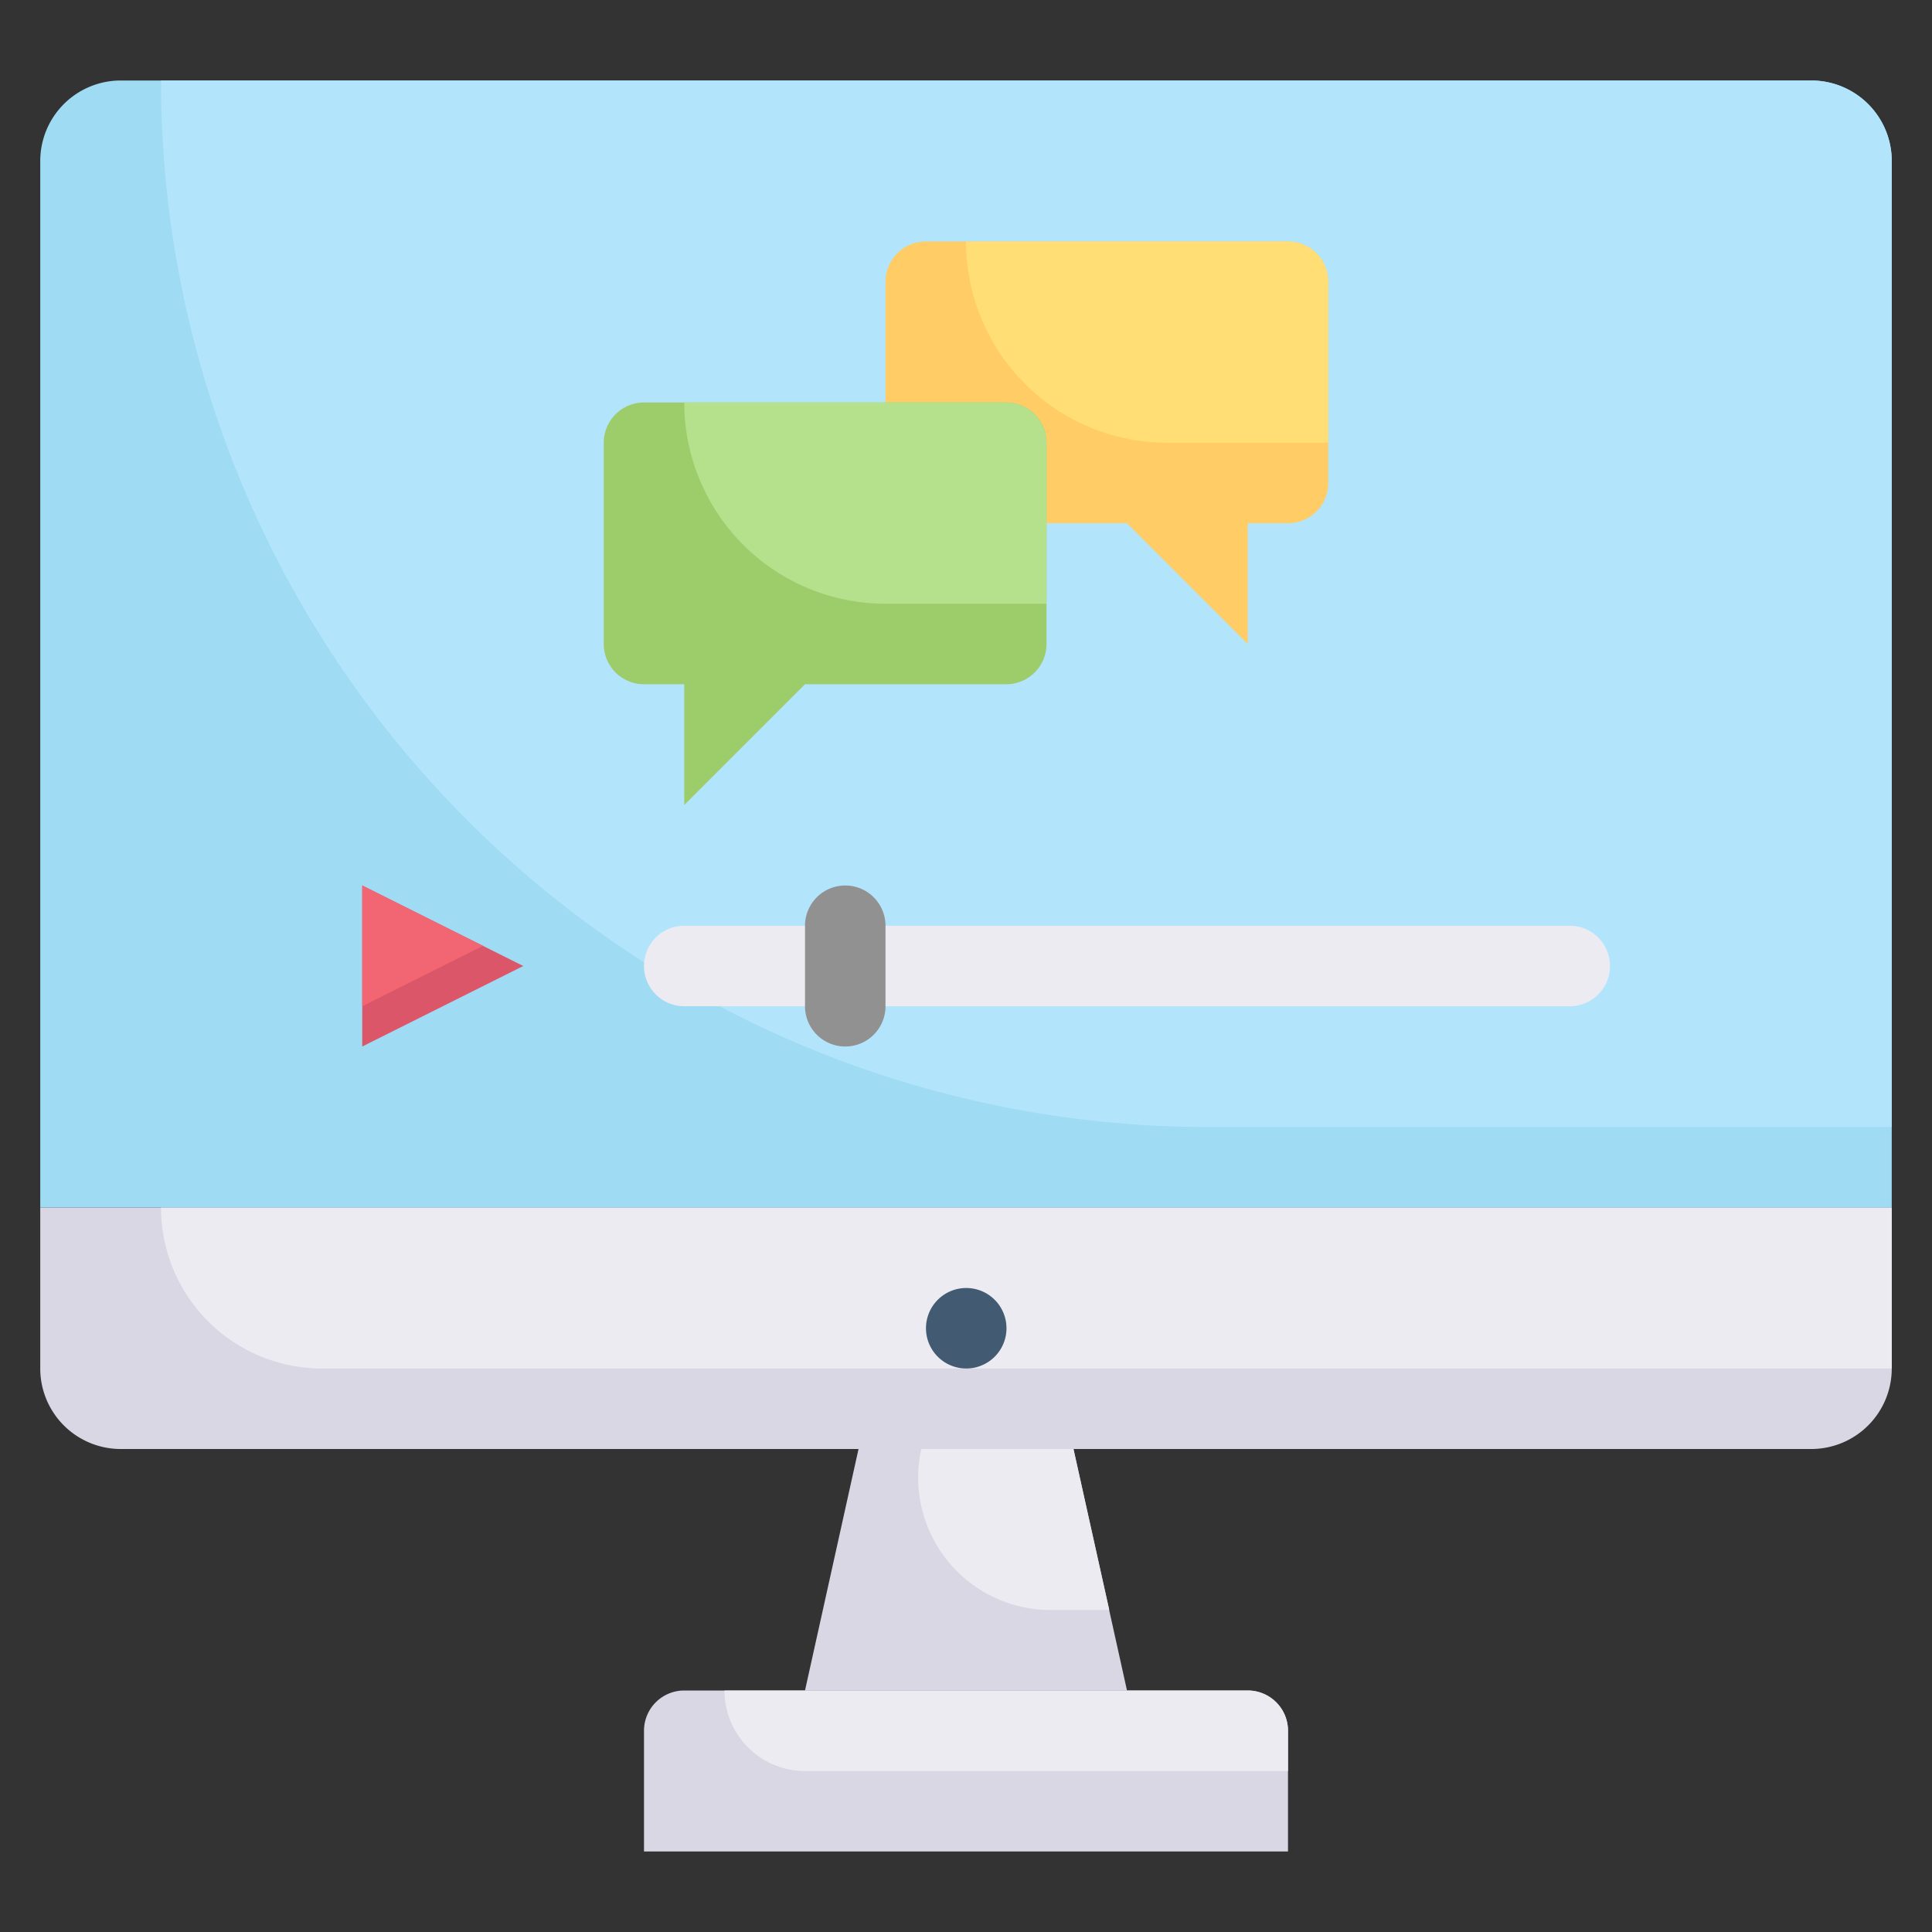 <svg xmlns="http://www.w3.org/2000/svg" viewBox="0 0 48 48"><rect x="0" y="0" width="48" height="48" fill="#333333" stroke="none"/><defs><style>.cls-1{fill:#dad7e5;}.cls-2{fill:#edebf2;}.cls-3{fill:#9fdbf3;}.cls-4{fill:#b2e5fb;}.cls-5{fill:#425b72;}.cls-6{fill:#919191;}.cls-7{fill:#db5669;}.cls-8{fill:#fc6;}.cls-9{fill:#f26674;}.cls-10{fill:#9dcc6b;}.cls-11{fill:#b5e08c;}.cls-12{fill:#ffde76;}</style></defs><title>35. Language Tutorial</title><g id="_35._Language_Tutorial" data-name="35. Language Tutorial"><path class="cls-1" d="M1,30H47a0,0,0,0,1,0,0v4a2,2,0,0,1-2,2H3a2,2,0,0,1-2-2V30A0,0,0,0,1,1,30Z"/><path class="cls-2" d="M47,30v4H8a4,4,0,0,1-4-4Z"/><polygon class="cls-1" points="28 42 20 42 21.33 36 26.67 36 28 42"/><path class="cls-1" d="M17,42H31a1,1,0,0,1,1,1v3a0,0,0,0,1,0,0H16a0,0,0,0,1,0,0V43A1,1,0,0,1,17,42Z"/><path class="cls-3" d="M3,2H45a2,2,0,0,1,2,2V30a0,0,0,0,1,0,0H1a0,0,0,0,1,0,0V4A2,2,0,0,1,3,2Z"/><path class="cls-4" d="M47,4V28H30A26,26,0,0,1,4,2H45A2,2,0,0,1,47,4Z"/><path class="cls-5" d="M24,34a1,1,0,1,1,.71-1.71A1,1,0,0,1,24,34Z"/><path class="cls-2" d="M39,25H17a1,1,0,0,1,0-2H39A1,1,0,0,1,39,25Z"/><path class="cls-6" d="M20,25V23a1,1,0,0,1,2,0v2A1,1,0,0,1,20,25Z"/><polygon class="cls-7" points="9 26 9 22 13 24 9 26"/><path class="cls-8" d="M33,7v5a1,1,0,0,1-1,1H31v3l-3-3H26l-4-3V7a1,1,0,0,1,1-1h9A1,1,0,0,1,33,7Z"/><polygon class="cls-9" points="12 23.5 9 25 9 22 12 23.5"/><path class="cls-2" d="M27.56,40H26.1a3.29,3.29,0,0,1-3.21-4h3.78Z"/><path class="cls-2" d="M32,43v1H20a2,2,0,0,1-2-2H31A1,1,0,0,1,32,43Z"/><path class="cls-10" d="M26,11v5a1,1,0,0,1-1,1H20l-3,3V17H16a1,1,0,0,1-1-1V11a1,1,0,0,1,1-1h9A1,1,0,0,1,26,11Z"/><path class="cls-11" d="M26,11v4H22a5,5,0,0,1-5-5h8A1,1,0,0,1,26,11Z"/><path class="cls-12" d="M33,7v4H29a5,5,0,0,1-5-5h8A1,1,0,0,1,33,7Z"/></g></svg>